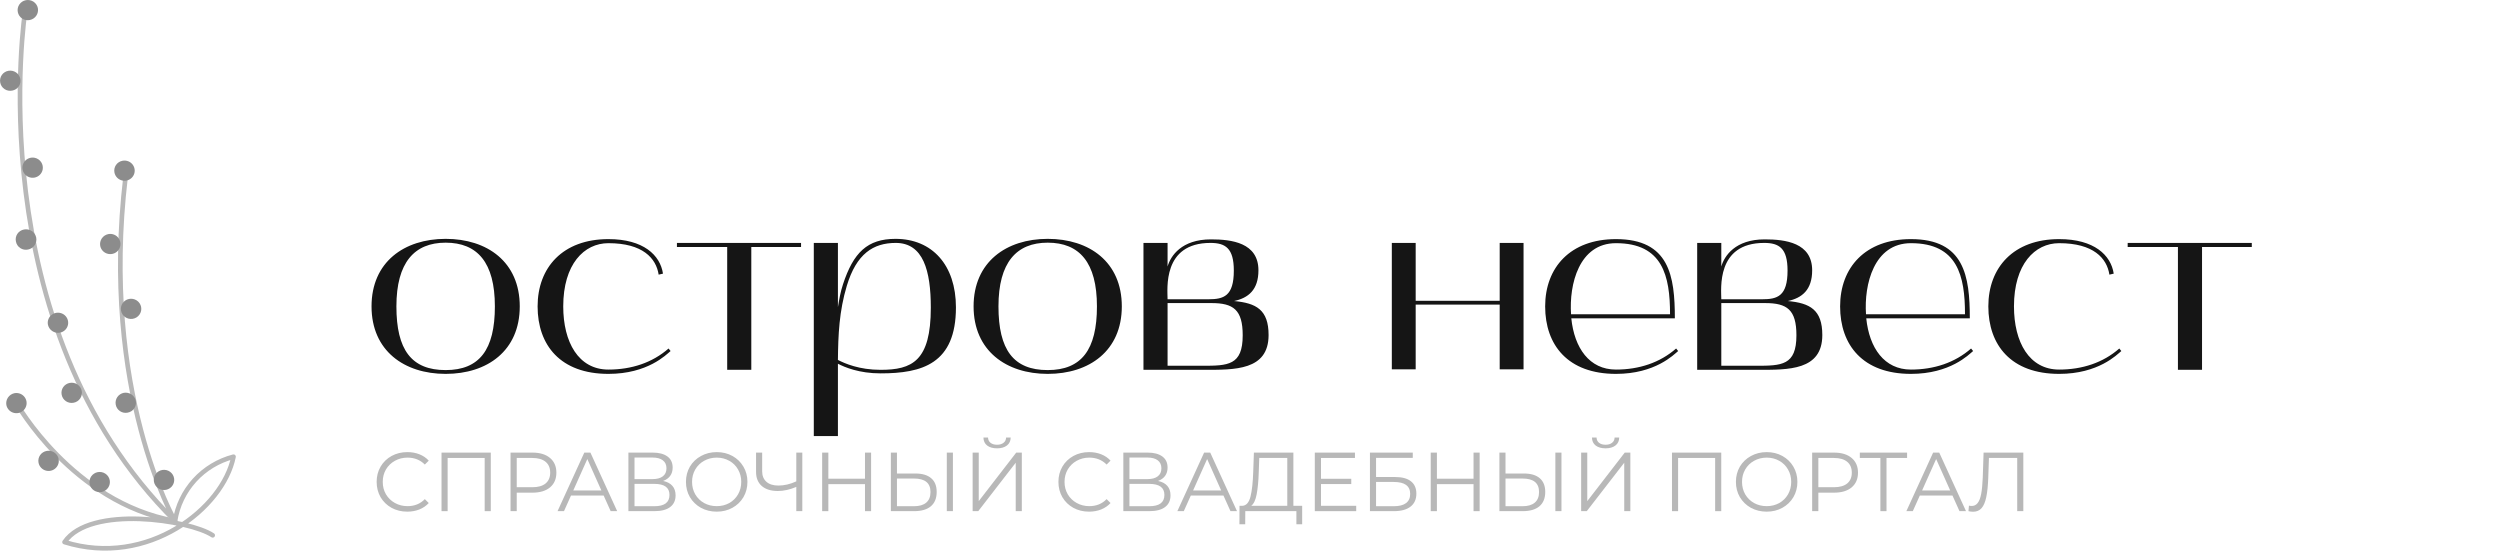 <svg width="269" height="60" viewBox="0 0 269 60" fill="none" xmlns="http://www.w3.org/2000/svg">
<g clip-path="url(#clip0)">
<path d="M2.713 1.137C2.713 1.137 -2.496 34.939 18.832 56.058C18.832 56.058 10.773 42.169 13.513 19.006" stroke="#B8B8B8" stroke-width="0.5" stroke-linecap="round" stroke-linejoin="round"/>
<path d="M1.766 43.374C1.766 43.374 7.765 54.062 18.834 56.057C19.088 54.425 19.818 52.902 20.935 51.673C22.052 50.445 23.508 49.566 25.124 49.143C24.024 54.674 15.905 61.115 6.945 58.329C9.705 54.299 20.414 55.949 22.884 57.598" stroke="#B8B8B8" stroke-width="0.5" stroke-linecap="round" stroke-linejoin="round"/>
<path d="M0.685 43.581C0.727 43.792 0.831 43.986 0.984 44.139C1.137 44.291 1.332 44.396 1.546 44.438C1.759 44.481 1.98 44.461 2.181 44.379C2.383 44.298 2.555 44.159 2.677 43.981C2.798 43.803 2.864 43.593 2.865 43.378C2.866 43.163 2.802 42.953 2.682 42.774C2.562 42.595 2.391 42.455 2.19 42.372C1.99 42.289 1.769 42.266 1.555 42.307C1.271 42.367 1.022 42.533 0.859 42.771C0.697 43.008 0.635 43.299 0.685 43.581Z" fill="#8C8C8C"/>
<path d="M4.145 49.785C4.184 49.996 4.286 50.191 4.438 50.346C4.59 50.5 4.784 50.606 4.997 50.651C5.21 50.696 5.432 50.678 5.634 50.598C5.836 50.518 6.01 50.381 6.133 50.204C6.256 50.027 6.324 49.818 6.327 49.602C6.329 49.388 6.268 49.176 6.149 48.996C6.03 48.816 5.86 48.675 5.66 48.59C5.46 48.505 5.239 48.481 5.025 48.52C4.882 48.545 4.747 48.598 4.625 48.675C4.503 48.752 4.399 48.853 4.317 48.971C4.235 49.088 4.178 49.221 4.148 49.361C4.118 49.5 4.117 49.645 4.145 49.785Z" fill="#8C8C8C"/>
<path d="M0.025 8.89C0.052 9.031 0.106 9.165 0.185 9.284C0.265 9.404 0.368 9.507 0.488 9.587C0.608 9.667 0.743 9.723 0.885 9.75C1.027 9.778 1.173 9.778 1.315 9.749C1.458 9.723 1.594 9.669 1.715 9.591C1.836 9.513 1.94 9.411 2.021 9.292C2.102 9.174 2.158 9.04 2.186 8.9C2.215 8.76 2.214 8.615 2.185 8.475C2.127 8.197 1.962 7.953 1.726 7.792C1.489 7.632 1.198 7.569 0.915 7.616C0.771 7.639 0.633 7.691 0.51 7.769C0.386 7.846 0.28 7.947 0.197 8.066C0.114 8.185 0.056 8.319 0.026 8.461C-0.003 8.602 -0.004 8.748 0.025 8.89Z" fill="#8C8C8C"/>
<path d="M9.645 52.077C9.701 52.359 9.868 52.609 10.11 52.77C10.352 52.931 10.649 52.991 10.935 52.936C11.222 52.881 11.474 52.716 11.637 52.477C11.8 52.238 11.861 51.944 11.805 51.662C11.778 51.522 11.722 51.388 11.643 51.269C11.563 51.15 11.46 51.048 11.34 50.968C11.221 50.888 11.086 50.833 10.944 50.804C10.803 50.776 10.657 50.775 10.515 50.802C10.373 50.829 10.238 50.884 10.118 50.963C9.997 51.042 9.894 51.143 9.813 51.261C9.732 51.38 9.676 51.513 9.647 51.652C9.618 51.792 9.618 51.936 9.645 52.077Z" fill="#8C8C8C"/>
<path d="M6.635 42.475C6.662 42.616 6.716 42.75 6.795 42.869C6.875 42.989 6.978 43.092 7.098 43.172C7.218 43.252 7.353 43.307 7.495 43.335C7.637 43.363 7.783 43.363 7.925 43.334C8.212 43.279 8.464 43.114 8.627 42.875C8.791 42.636 8.851 42.343 8.795 42.06C8.74 41.777 8.572 41.528 8.331 41.366C8.089 41.205 7.792 41.146 7.505 41.201C7.363 41.227 7.227 41.28 7.106 41.359C6.985 41.437 6.881 41.539 6.8 41.657C6.719 41.776 6.662 41.909 6.634 42.05C6.606 42.19 6.606 42.335 6.635 42.475Z" fill="#8C8C8C"/>
<path d="M5.157 34.938C5.217 35.219 5.386 35.465 5.626 35.625C5.867 35.786 6.161 35.847 6.447 35.798C6.66 35.757 6.857 35.654 7.011 35.503C7.166 35.351 7.271 35.158 7.315 34.948C7.358 34.737 7.337 34.518 7.255 34.32C7.172 34.121 7.032 33.95 6.852 33.83C6.671 33.71 6.459 33.645 6.242 33.645C6.024 33.644 5.811 33.706 5.63 33.825C5.448 33.944 5.306 34.113 5.222 34.311C5.138 34.509 5.115 34.727 5.157 34.938Z" fill="#8C8C8C"/>
<path d="M3.745 16.98C3.532 16.934 3.311 16.952 3.108 17.03C2.906 17.109 2.731 17.245 2.607 17.421C2.483 17.598 2.414 17.806 2.41 18.021C2.406 18.236 2.467 18.447 2.584 18.628C2.702 18.809 2.871 18.951 3.07 19.037C3.269 19.123 3.49 19.149 3.704 19.111C3.918 19.073 4.116 18.974 4.273 18.825C4.43 18.675 4.538 18.484 4.585 18.274C4.616 18.135 4.618 17.991 4.593 17.85C4.567 17.709 4.514 17.575 4.436 17.455C4.358 17.335 4.257 17.231 4.138 17.15C4.02 17.068 3.886 17.01 3.745 16.98Z" fill="#8C8C8C"/>
<path d="M14.296 32.162C14.016 32.113 13.727 32.173 13.49 32.33C13.254 32.488 13.088 32.729 13.028 33.005C12.969 33.28 13.02 33.568 13.17 33.807C13.321 34.046 13.56 34.218 13.836 34.286C13.98 34.322 14.129 34.328 14.274 34.306C14.42 34.283 14.56 34.231 14.686 34.154C14.811 34.077 14.919 33.976 15.004 33.856C15.089 33.737 15.149 33.602 15.18 33.459C15.21 33.317 15.212 33.169 15.184 33.026C15.156 32.883 15.099 32.747 15.017 32.626C14.934 32.505 14.828 32.401 14.704 32.322C14.581 32.242 14.442 32.188 14.296 32.162Z" fill="#8C8C8C"/>
<path d="M17.914 50.585C17.771 50.55 17.622 50.543 17.476 50.566C17.33 50.589 17.191 50.64 17.065 50.717C16.94 50.794 16.831 50.895 16.747 51.015C16.662 51.134 16.602 51.269 16.571 51.412C16.54 51.555 16.539 51.702 16.567 51.845C16.595 51.989 16.652 52.125 16.734 52.246C16.817 52.367 16.923 52.47 17.047 52.55C17.17 52.629 17.309 52.684 17.454 52.709C17.735 52.758 18.024 52.698 18.261 52.541C18.497 52.384 18.663 52.142 18.723 51.867C18.782 51.591 18.731 51.304 18.581 51.065C18.43 50.826 18.191 50.654 17.914 50.585Z" fill="#8C8C8C"/>
<path d="M10.784 26.463C10.826 26.674 10.93 26.868 11.083 27.021C11.236 27.173 11.432 27.277 11.645 27.32C11.858 27.363 12.079 27.343 12.281 27.261C12.482 27.18 12.654 27.041 12.776 26.863C12.898 26.685 12.963 26.475 12.964 26.26C12.965 26.045 12.901 25.835 12.781 25.656C12.661 25.477 12.49 25.337 12.289 25.254C12.089 25.17 11.868 25.148 11.654 25.189C11.369 25.246 11.118 25.412 10.955 25.65C10.793 25.889 10.731 26.18 10.784 26.463Z" fill="#8C8C8C"/>
<path d="M12.454 43.542C12.479 43.682 12.532 43.816 12.611 43.936C12.689 44.056 12.791 44.158 12.91 44.239C13.03 44.319 13.164 44.374 13.305 44.402C13.447 44.43 13.593 44.43 13.734 44.401C13.877 44.375 14.013 44.322 14.134 44.243C14.256 44.165 14.361 44.064 14.443 43.945C14.524 43.827 14.582 43.694 14.611 43.553C14.64 43.413 14.641 43.268 14.614 43.127C14.553 42.847 14.385 42.6 14.145 42.44C13.904 42.28 13.61 42.218 13.324 42.268C13.182 42.295 13.047 42.349 12.927 42.428C12.806 42.507 12.703 42.608 12.622 42.727C12.541 42.845 12.485 42.978 12.456 43.118C12.427 43.258 12.426 43.402 12.454 43.542Z" fill="#8C8C8C"/>
<path d="M12.315 18.571C12.357 18.782 12.46 18.976 12.614 19.128C12.767 19.281 12.962 19.385 13.176 19.428C13.389 19.471 13.61 19.45 13.811 19.369C14.013 19.287 14.185 19.149 14.307 18.971C14.428 18.792 14.494 18.583 14.495 18.368C14.496 18.153 14.432 17.942 14.312 17.763C14.192 17.584 14.021 17.444 13.82 17.361C13.62 17.278 13.399 17.255 13.185 17.296C13.043 17.322 12.907 17.376 12.786 17.454C12.664 17.533 12.56 17.634 12.479 17.753C12.398 17.872 12.342 18.005 12.314 18.145C12.286 18.286 12.286 18.43 12.315 18.571Z" fill="#8C8C8C"/>
<path d="M1.915 1.294C1.941 1.435 1.996 1.569 2.075 1.689C2.154 1.808 2.257 1.911 2.377 1.991C2.497 2.071 2.632 2.127 2.774 2.155C2.917 2.183 3.063 2.182 3.205 2.154C3.49 2.096 3.741 1.931 3.904 1.692C4.066 1.454 4.128 1.162 4.075 0.879C4.019 0.596 3.852 0.347 3.61 0.186C3.368 0.025 3.071 -0.035 2.785 0.02C2.498 0.075 2.246 0.24 2.083 0.479C1.919 0.718 1.859 1.011 1.915 1.294Z" fill="#8C8C8C"/>
<path d="M1.714 25.989C1.74 26.132 1.795 26.268 1.876 26.39C1.956 26.511 2.061 26.615 2.183 26.695C2.306 26.775 2.443 26.83 2.588 26.857C2.732 26.883 2.88 26.881 3.024 26.849C3.313 26.791 3.567 26.623 3.73 26.38C3.893 26.137 3.952 25.84 3.894 25.555C3.835 25.269 3.665 25.018 3.419 24.857C3.173 24.696 2.873 24.638 2.584 24.695C2.439 24.721 2.301 24.776 2.179 24.855C2.056 24.935 1.951 25.038 1.869 25.159C1.788 25.28 1.733 25.416 1.706 25.559C1.679 25.701 1.682 25.848 1.714 25.989Z" fill="#8C8C8C"/>
<path d="M39.977 32.966C39.977 37.745 43.5 40.23 47.951 40.23C52.43 40.23 55.926 37.745 55.926 32.966C55.926 28.186 52.43 25.701 47.951 25.701C43.5 25.701 39.977 28.186 39.977 32.966ZM47.951 26.111C51.365 26.111 53.249 28.241 53.249 32.966C53.249 37.636 51.583 39.821 47.951 39.821C44.264 39.821 42.653 37.636 42.653 32.966C42.653 28.241 44.592 26.111 47.951 26.111ZM65.465 40.23C69.698 40.23 71.692 38.155 72.156 37.772L71.937 37.499C70.19 39.029 67.95 39.766 65.465 39.766C62.242 39.766 60.604 36.816 60.604 32.966C60.604 28.432 62.843 26.166 65.465 26.166C69.152 26.166 70.599 27.777 70.872 29.552L71.337 29.443C71.036 27.449 69.234 25.729 65.465 25.729C60.549 25.729 57.846 28.787 57.846 32.966C57.846 37.144 60.303 40.23 65.465 40.23ZM78.246 26.575V39.793H80.84V26.575H86.193V26.138H72.838V26.575H78.246ZM90.16 46.921C90.16 46.921 90.16 39.383 90.16 39.138C90.897 39.52 92.454 40.175 94.748 40.175C99.227 40.175 102.859 39.138 102.859 33.075C102.859 28.514 100.292 25.701 96.359 25.701C93.328 25.701 91.826 27.176 90.706 30.59C90.433 31.409 90.296 32.228 90.16 33.048V26.138H87.565V46.921H90.16ZM91.116 30.754C92.153 27.312 93.956 26.138 96.386 26.138C99.336 26.138 100.156 29.115 100.156 33.102C100.156 38.865 98.134 39.793 94.748 39.793C92.454 39.793 90.897 39.11 90.16 38.728C90.187 36.024 90.296 33.485 91.116 30.754ZM104.758 32.966C104.758 37.745 108.281 40.23 112.733 40.23C117.212 40.23 120.707 37.745 120.707 32.966C120.707 28.186 117.212 25.701 112.733 25.701C108.281 25.701 104.758 28.186 104.758 32.966ZM112.733 26.111C116.146 26.111 118.031 28.241 118.031 32.966C118.031 37.636 116.365 39.821 112.733 39.821C109.046 39.821 107.435 37.636 107.435 32.966C107.435 28.241 109.374 26.111 112.733 26.111ZM123.037 26.138V39.793H129.536C132.841 39.793 136.5 39.875 136.5 36.052C136.5 33.321 135.162 32.611 132.786 32.392C134.316 32.064 135.408 31.191 135.408 29.088C135.408 26.111 132.513 25.756 130.301 25.756C127.133 25.756 125.959 27.531 125.631 28.678V26.138H123.037ZM130.356 32.611C132.704 32.611 133.715 33.321 133.715 36.079C133.715 39.329 132.131 39.356 129.345 39.356H125.631V32.611H130.356ZM130.246 26.138C131.858 26.138 132.759 26.712 132.759 29.115C132.759 31.873 131.667 32.201 130.028 32.201H125.631C125.631 31.109 125.058 26.138 130.246 26.138ZM149.76 26.138V39.739H152.327V32.775H161.367V39.739H163.934V26.138H161.367V32.365H152.327V26.138H149.76ZM173.878 40.23C178.112 40.23 180.105 38.155 180.569 37.772L180.351 37.499C178.603 39.029 176.364 39.766 173.878 39.766C171.011 39.766 169.4 37.444 169.072 34.249H180.214C180.214 29.689 179.614 25.729 173.878 25.729C168.963 25.729 166.259 28.787 166.259 32.966C166.259 37.144 168.717 40.23 173.878 40.23ZM173.878 26.166C178.904 26.166 179.696 29.689 179.696 33.812H169.045C168.826 30.617 169.891 26.166 173.878 26.166ZM182.617 26.138V39.793H189.117C192.422 39.793 196.081 39.875 196.081 36.052C196.081 33.321 194.743 32.611 192.367 32.392C193.896 32.064 194.989 31.191 194.989 29.088C194.989 26.111 192.094 25.756 189.882 25.756C186.714 25.756 185.539 27.531 185.212 28.678V26.138H182.617ZM189.936 32.611C192.285 32.611 193.295 33.321 193.295 36.079C193.295 39.329 191.711 39.356 188.926 39.356H185.212V32.611H189.936ZM189.827 26.138C191.438 26.138 192.34 26.712 192.34 29.115C192.34 31.873 191.247 32.201 189.609 32.201H185.212C185.212 31.109 184.638 26.138 189.827 26.138ZM205.616 40.23C209.849 40.23 211.842 38.155 212.307 37.772L212.088 37.499C210.34 39.029 208.101 39.766 205.616 39.766C202.748 39.766 201.137 37.444 200.809 34.249H211.952C211.952 29.689 211.351 25.729 205.616 25.729C200.7 25.729 197.996 28.787 197.996 32.966C197.996 37.144 200.454 40.23 205.616 40.23ZM205.616 26.166C210.641 26.166 211.433 29.689 211.433 33.812H200.782C200.563 30.617 201.628 26.166 205.616 26.166ZM221.564 40.23C225.797 40.23 227.791 38.155 228.255 37.772L228.037 37.499C226.289 39.029 224.05 39.766 221.564 39.766C218.342 39.766 216.703 36.816 216.703 32.966C216.703 28.432 218.943 26.166 221.564 26.166C225.251 26.166 226.699 27.777 226.972 29.552L227.436 29.443C227.136 27.449 225.333 25.729 221.564 25.729C216.649 25.729 213.945 28.787 213.945 32.966C213.945 37.144 216.403 40.23 221.564 40.23ZM234.345 26.575V39.793H236.939V26.575H242.292V26.138H228.938V26.575H234.345Z" fill="#151515"/>
<path d="M43.821 55.054C43.197 55.054 42.633 54.916 42.129 54.641C41.631 54.364 41.238 53.983 40.95 53.498C40.668 53.005 40.527 52.456 40.527 51.85C40.527 51.245 40.668 50.699 40.95 50.212C41.238 49.721 41.634 49.337 42.138 49.06C42.642 48.785 43.206 48.647 43.83 48.647C44.298 48.647 44.73 48.724 45.126 48.88C45.522 49.036 45.858 49.264 46.134 49.565L45.711 49.987C45.219 49.489 44.598 49.24 43.848 49.24C43.35 49.24 42.897 49.355 42.489 49.583C42.081 49.81 41.76 50.123 41.526 50.519C41.298 50.914 41.184 51.358 41.184 51.85C41.184 52.343 41.298 52.786 41.526 53.182C41.76 53.578 42.081 53.891 42.489 54.118C42.897 54.346 43.35 54.461 43.848 54.461C44.604 54.461 45.225 54.209 45.711 53.705L46.134 54.127C45.858 54.428 45.519 54.658 45.117 54.821C44.721 54.977 44.289 55.054 43.821 55.054Z" fill="#B8B8B8"/>
<path d="M52.809 48.7V55H52.152V49.276H48.165V55H47.508V48.7H52.809Z" fill="#B8B8B8"/>
<path d="M57.292 48.7C58.096 48.7 58.726 48.892 59.182 49.276C59.638 49.66 59.866 50.188 59.866 50.86C59.866 51.532 59.638 52.06 59.182 52.444C58.726 52.822 58.096 53.011 57.292 53.011H55.6V55H54.934V48.7H57.292ZM57.274 52.426C57.898 52.426 58.375 52.291 58.705 52.021C59.035 51.745 59.2 51.358 59.2 50.86C59.2 50.35 59.035 49.96 58.705 49.69C58.375 49.414 57.898 49.276 57.274 49.276H55.6V52.426H57.274Z" fill="#B8B8B8"/>
<path d="M64.951 53.317H61.441L60.685 55H59.992L62.872 48.7H63.529L66.409 55H65.707L64.951 53.317ZM64.708 52.777L63.196 49.393L61.684 52.777H64.708Z" fill="#B8B8B8"/>
<path d="M71.352 51.751C71.79 51.841 72.123 52.018 72.351 52.282C72.579 52.54 72.693 52.879 72.693 53.299C72.693 53.845 72.498 54.265 72.108 54.559C71.724 54.853 71.157 55 70.407 55H67.617V48.7H70.236C70.908 48.7 71.433 48.838 71.811 49.114C72.189 49.39 72.378 49.789 72.378 50.311C72.378 50.665 72.288 50.965 72.108 51.211C71.928 51.451 71.676 51.631 71.352 51.751ZM68.274 51.553H70.2C70.686 51.553 71.058 51.454 71.316 51.256C71.58 51.058 71.712 50.77 71.712 50.392C71.712 50.014 71.58 49.726 71.316 49.528C71.058 49.33 70.686 49.231 70.2 49.231H68.274V51.553ZM70.407 54.469C71.493 54.469 72.036 54.064 72.036 53.254C72.036 52.462 71.493 52.066 70.407 52.066H68.274V54.469H70.407Z" fill="#B8B8B8"/>
<path d="M77.121 55.054C76.497 55.054 75.93 54.916 75.42 54.641C74.916 54.358 74.52 53.974 74.232 53.489C73.95 53.002 73.809 52.456 73.809 51.85C73.809 51.245 73.95 50.699 74.232 50.212C74.52 49.727 74.916 49.346 75.42 49.069C75.93 48.788 76.497 48.647 77.121 48.647C77.745 48.647 78.306 48.785 78.804 49.06C79.308 49.337 79.704 49.721 79.992 50.212C80.28 50.699 80.424 51.245 80.424 51.85C80.424 52.456 80.28 53.005 79.992 53.498C79.704 53.983 79.308 54.364 78.804 54.641C78.306 54.916 77.745 55.054 77.121 55.054ZM77.121 54.461C77.619 54.461 78.069 54.349 78.471 54.127C78.873 53.9 79.188 53.587 79.416 53.191C79.644 52.789 79.758 52.343 79.758 51.85C79.758 51.358 79.644 50.914 79.416 50.519C79.188 50.117 78.873 49.804 78.471 49.583C78.069 49.355 77.619 49.24 77.121 49.24C76.623 49.24 76.17 49.355 75.762 49.583C75.36 49.804 75.042 50.117 74.808 50.519C74.58 50.914 74.466 51.358 74.466 51.85C74.466 52.343 74.58 52.789 74.808 53.191C75.042 53.587 75.36 53.9 75.762 54.127C76.17 54.349 76.623 54.461 77.121 54.461Z" fill="#B8B8B8"/>
<path d="M86.329 48.7V55H85.681V52.39C84.997 52.684 84.334 52.831 83.692 52.831C82.954 52.831 82.378 52.651 81.964 52.291C81.556 51.931 81.352 51.427 81.352 50.779V48.7H82.009V50.707C82.009 51.193 82.162 51.571 82.468 51.841C82.774 52.111 83.203 52.246 83.755 52.246C84.385 52.246 85.027 52.096 85.681 51.796V48.7H86.329Z" fill="#B8B8B8"/>
<path d="M93.73 48.7V55H93.073V52.093H89.131V55H88.465V48.7H89.131V51.508H93.073V48.7H93.73Z" fill="#B8B8B8"/>
<path d="M98.493 50.95C99.237 50.95 99.803 51.118 100.193 51.454C100.589 51.79 100.787 52.282 100.787 52.93C100.787 53.608 100.577 54.124 100.157 54.478C99.743 54.826 99.144 55 98.358 55H95.856V48.7H96.513V50.95H98.493ZM98.34 54.469C98.921 54.469 99.362 54.34 99.662 54.082C99.969 53.824 100.121 53.443 100.121 52.939C100.121 51.973 99.528 51.49 98.34 51.49H96.513V54.469H98.34ZM101.876 48.7H102.533V55H101.876V48.7Z" fill="#B8B8B8"/>
<path d="M104.656 48.7H105.313V53.92L109.345 48.7H109.948V55H109.291V49.789L105.259 55H104.656V48.7ZM107.284 48.241C106.834 48.241 106.477 48.139 106.213 47.935C105.955 47.731 105.823 47.446 105.817 47.08H106.312C106.318 47.32 106.408 47.509 106.582 47.647C106.756 47.785 106.99 47.854 107.284 47.854C107.572 47.854 107.803 47.785 107.977 47.647C108.157 47.509 108.25 47.32 108.256 47.08H108.751C108.745 47.446 108.61 47.731 108.346 47.935C108.082 48.139 107.728 48.241 107.284 48.241Z" fill="#B8B8B8"/>
<path d="M117.181 55.054C116.557 55.054 115.993 54.916 115.489 54.641C114.991 54.364 114.598 53.983 114.31 53.498C114.028 53.005 113.887 52.456 113.887 51.85C113.887 51.245 114.028 50.699 114.31 50.212C114.598 49.721 114.994 49.337 115.498 49.06C116.002 48.785 116.566 48.647 117.19 48.647C117.658 48.647 118.09 48.724 118.486 48.88C118.882 49.036 119.218 49.264 119.494 49.565L119.071 49.987C118.579 49.489 117.958 49.24 117.208 49.24C116.71 49.24 116.257 49.355 115.849 49.583C115.441 49.81 115.12 50.123 114.886 50.519C114.658 50.914 114.544 51.358 114.544 51.85C114.544 52.343 114.658 52.786 114.886 53.182C115.12 53.578 115.441 53.891 115.849 54.118C116.257 54.346 116.71 54.461 117.208 54.461C117.964 54.461 118.585 54.209 119.071 53.705L119.494 54.127C119.218 54.428 118.879 54.658 118.477 54.821C118.081 54.977 117.649 55.054 117.181 55.054Z" fill="#B8B8B8"/>
<path d="M124.606 51.751C125.044 51.841 125.377 52.018 125.605 52.282C125.833 52.54 125.947 52.879 125.947 53.299C125.947 53.845 125.752 54.265 125.362 54.559C124.978 54.853 124.411 55 123.661 55H120.871V48.7H123.49C124.162 48.7 124.687 48.838 125.065 49.114C125.443 49.39 125.632 49.789 125.632 50.311C125.632 50.665 125.542 50.965 125.362 51.211C125.182 51.451 124.93 51.631 124.606 51.751ZM121.528 51.553H123.454C123.94 51.553 124.312 51.454 124.57 51.256C124.834 51.058 124.966 50.77 124.966 50.392C124.966 50.014 124.834 49.726 124.57 49.528C124.312 49.33 123.94 49.231 123.454 49.231H121.528V51.553ZM123.661 54.469C124.747 54.469 125.29 54.064 125.29 53.254C125.29 52.462 124.747 52.066 123.661 52.066H121.528V54.469H123.661Z" fill="#B8B8B8"/>
<path d="M131.643 53.317H128.133L127.377 55H126.684L129.564 48.7H130.221L133.101 55H132.399L131.643 53.317ZM131.4 52.777L129.888 49.393L128.376 52.777H131.4Z" fill="#B8B8B8"/>
<path d="M140.113 54.424V56.413H139.492V55H133.993L133.984 56.413H133.363L133.372 54.424H133.687C134.101 54.4 134.389 54.073 134.551 53.443C134.713 52.807 134.812 51.907 134.848 50.743L134.92 48.7H139.168V54.424H140.113ZM135.442 50.806C135.412 51.766 135.337 52.558 135.217 53.182C135.103 53.8 134.908 54.214 134.632 54.424H138.511V49.276H135.496L135.442 50.806Z" fill="#B8B8B8"/>
<path d="M145.928 54.424V55H141.473V48.7H145.793V49.276H142.139V51.517H145.397V52.084H142.139V54.424H145.928Z" fill="#B8B8B8"/>
<path d="M147.406 48.7H152.014V49.267H148.063V51.328H150.124C150.868 51.328 151.432 51.481 151.816 51.787C152.206 52.093 152.401 52.537 152.401 53.119C152.401 53.725 152.191 54.19 151.771 54.514C151.357 54.838 150.76 55 149.98 55H147.406V48.7ZM149.971 54.469C150.553 54.469 150.991 54.358 151.285 54.136C151.585 53.914 151.735 53.584 151.735 53.146C151.735 52.714 151.588 52.393 151.294 52.183C151.006 51.967 150.565 51.859 149.971 51.859H148.063V54.469H149.971Z" fill="#B8B8B8"/>
<path d="M159.21 48.7V55H158.553V52.093H154.611V55H153.945V48.7H154.611V51.508H158.553V48.7H159.21Z" fill="#B8B8B8"/>
<path d="M163.973 50.95C164.717 50.95 165.284 51.118 165.674 51.454C166.07 51.79 166.268 52.282 166.268 52.93C166.268 53.608 166.058 54.124 165.638 54.478C165.224 54.826 164.624 55 163.838 55H161.336V48.7H161.993V50.95H163.973ZM163.82 54.469C164.402 54.469 164.843 54.34 165.143 54.082C165.449 53.824 165.602 53.443 165.602 52.939C165.602 51.973 165.008 51.49 163.82 51.49H161.993V54.469H163.82ZM167.357 48.7H168.014V55H167.357V48.7Z" fill="#B8B8B8"/>
<path d="M170.133 48.7H170.79V53.92L174.822 48.7H175.425V55H174.768V49.789L170.736 55H170.133V48.7ZM172.761 48.241C172.311 48.241 171.954 48.139 171.69 47.935C171.432 47.731 171.3 47.446 171.294 47.08H171.789C171.795 47.32 171.885 47.509 172.059 47.647C172.233 47.785 172.467 47.854 172.761 47.854C173.049 47.854 173.28 47.785 173.454 47.647C173.634 47.509 173.727 47.32 173.733 47.08H174.228C174.222 47.446 174.087 47.731 173.823 47.935C173.559 48.139 173.205 48.241 172.761 48.241Z" fill="#B8B8B8"/>
<path d="M185.207 48.7V55H184.55V49.276H180.563V55H179.906V48.7H185.207Z" fill="#B8B8B8"/>
<path d="M190.097 55.054C189.473 55.054 188.906 54.916 188.396 54.641C187.892 54.358 187.496 53.974 187.208 53.489C186.926 53.002 186.785 52.456 186.785 51.85C186.785 51.245 186.926 50.699 187.208 50.212C187.496 49.727 187.892 49.346 188.396 49.069C188.906 48.788 189.473 48.647 190.097 48.647C190.721 48.647 191.282 48.785 191.78 49.06C192.284 49.337 192.68 49.721 192.968 50.212C193.256 50.699 193.4 51.245 193.4 51.85C193.4 52.456 193.256 53.005 192.968 53.498C192.68 53.983 192.284 54.364 191.78 54.641C191.282 54.916 190.721 55.054 190.097 55.054ZM190.097 54.461C190.595 54.461 191.045 54.349 191.447 54.127C191.849 53.9 192.164 53.587 192.392 53.191C192.62 52.789 192.734 52.343 192.734 51.85C192.734 51.358 192.62 50.914 192.392 50.519C192.164 50.117 191.849 49.804 191.447 49.583C191.045 49.355 190.595 49.24 190.097 49.24C189.599 49.24 189.146 49.355 188.738 49.583C188.336 49.804 188.018 50.117 187.784 50.519C187.556 50.914 187.442 51.358 187.442 51.85C187.442 52.343 187.556 52.789 187.784 53.191C188.018 53.587 188.336 53.9 188.738 54.127C189.146 54.349 189.599 54.461 190.097 54.461Z" fill="#B8B8B8"/>
<path d="M197.346 48.7C198.15 48.7 198.78 48.892 199.236 49.276C199.692 49.66 199.92 50.188 199.92 50.86C199.92 51.532 199.692 52.06 199.236 52.444C198.78 52.822 198.15 53.011 197.346 53.011H195.654V55H194.988V48.7H197.346ZM197.328 52.426C197.952 52.426 198.429 52.291 198.759 52.021C199.089 51.745 199.254 51.358 199.254 50.86C199.254 50.35 199.089 49.96 198.759 49.69C198.429 49.414 197.952 49.276 197.328 49.276H195.654V52.426H197.328Z" fill="#B8B8B8"/>
<path d="M205.202 49.276H202.988V55H202.331V49.276H200.117V48.7H205.202V49.276Z" fill="#B8B8B8"/>
<path d="M210.084 53.317H206.574L205.818 55H205.125L208.005 48.7H208.662L211.542 55H210.84L210.084 53.317ZM209.841 52.777L208.329 49.393L206.817 52.777H209.841Z" fill="#B8B8B8"/>
<path d="M217.709 48.7V55H217.052V49.276H214.01L213.938 51.382C213.908 52.252 213.836 52.954 213.722 53.488C213.614 54.016 213.446 54.412 213.218 54.676C212.99 54.934 212.687 55.063 212.309 55.063C212.147 55.063 211.979 55.042 211.805 55L211.859 54.406C211.961 54.43 212.06 54.442 212.156 54.442C212.42 54.442 212.633 54.337 212.795 54.127C212.963 53.917 213.089 53.593 213.173 53.155C213.257 52.711 213.314 52.126 213.344 51.4L213.434 48.7H217.709Z" fill="#B8B8B8"/>
</g>
<defs>
<clipPath id="clip0">
<rect width="268" height="60" fill="white" transform="translate(0.004)"/>
</clipPath>
</defs>
</svg>
